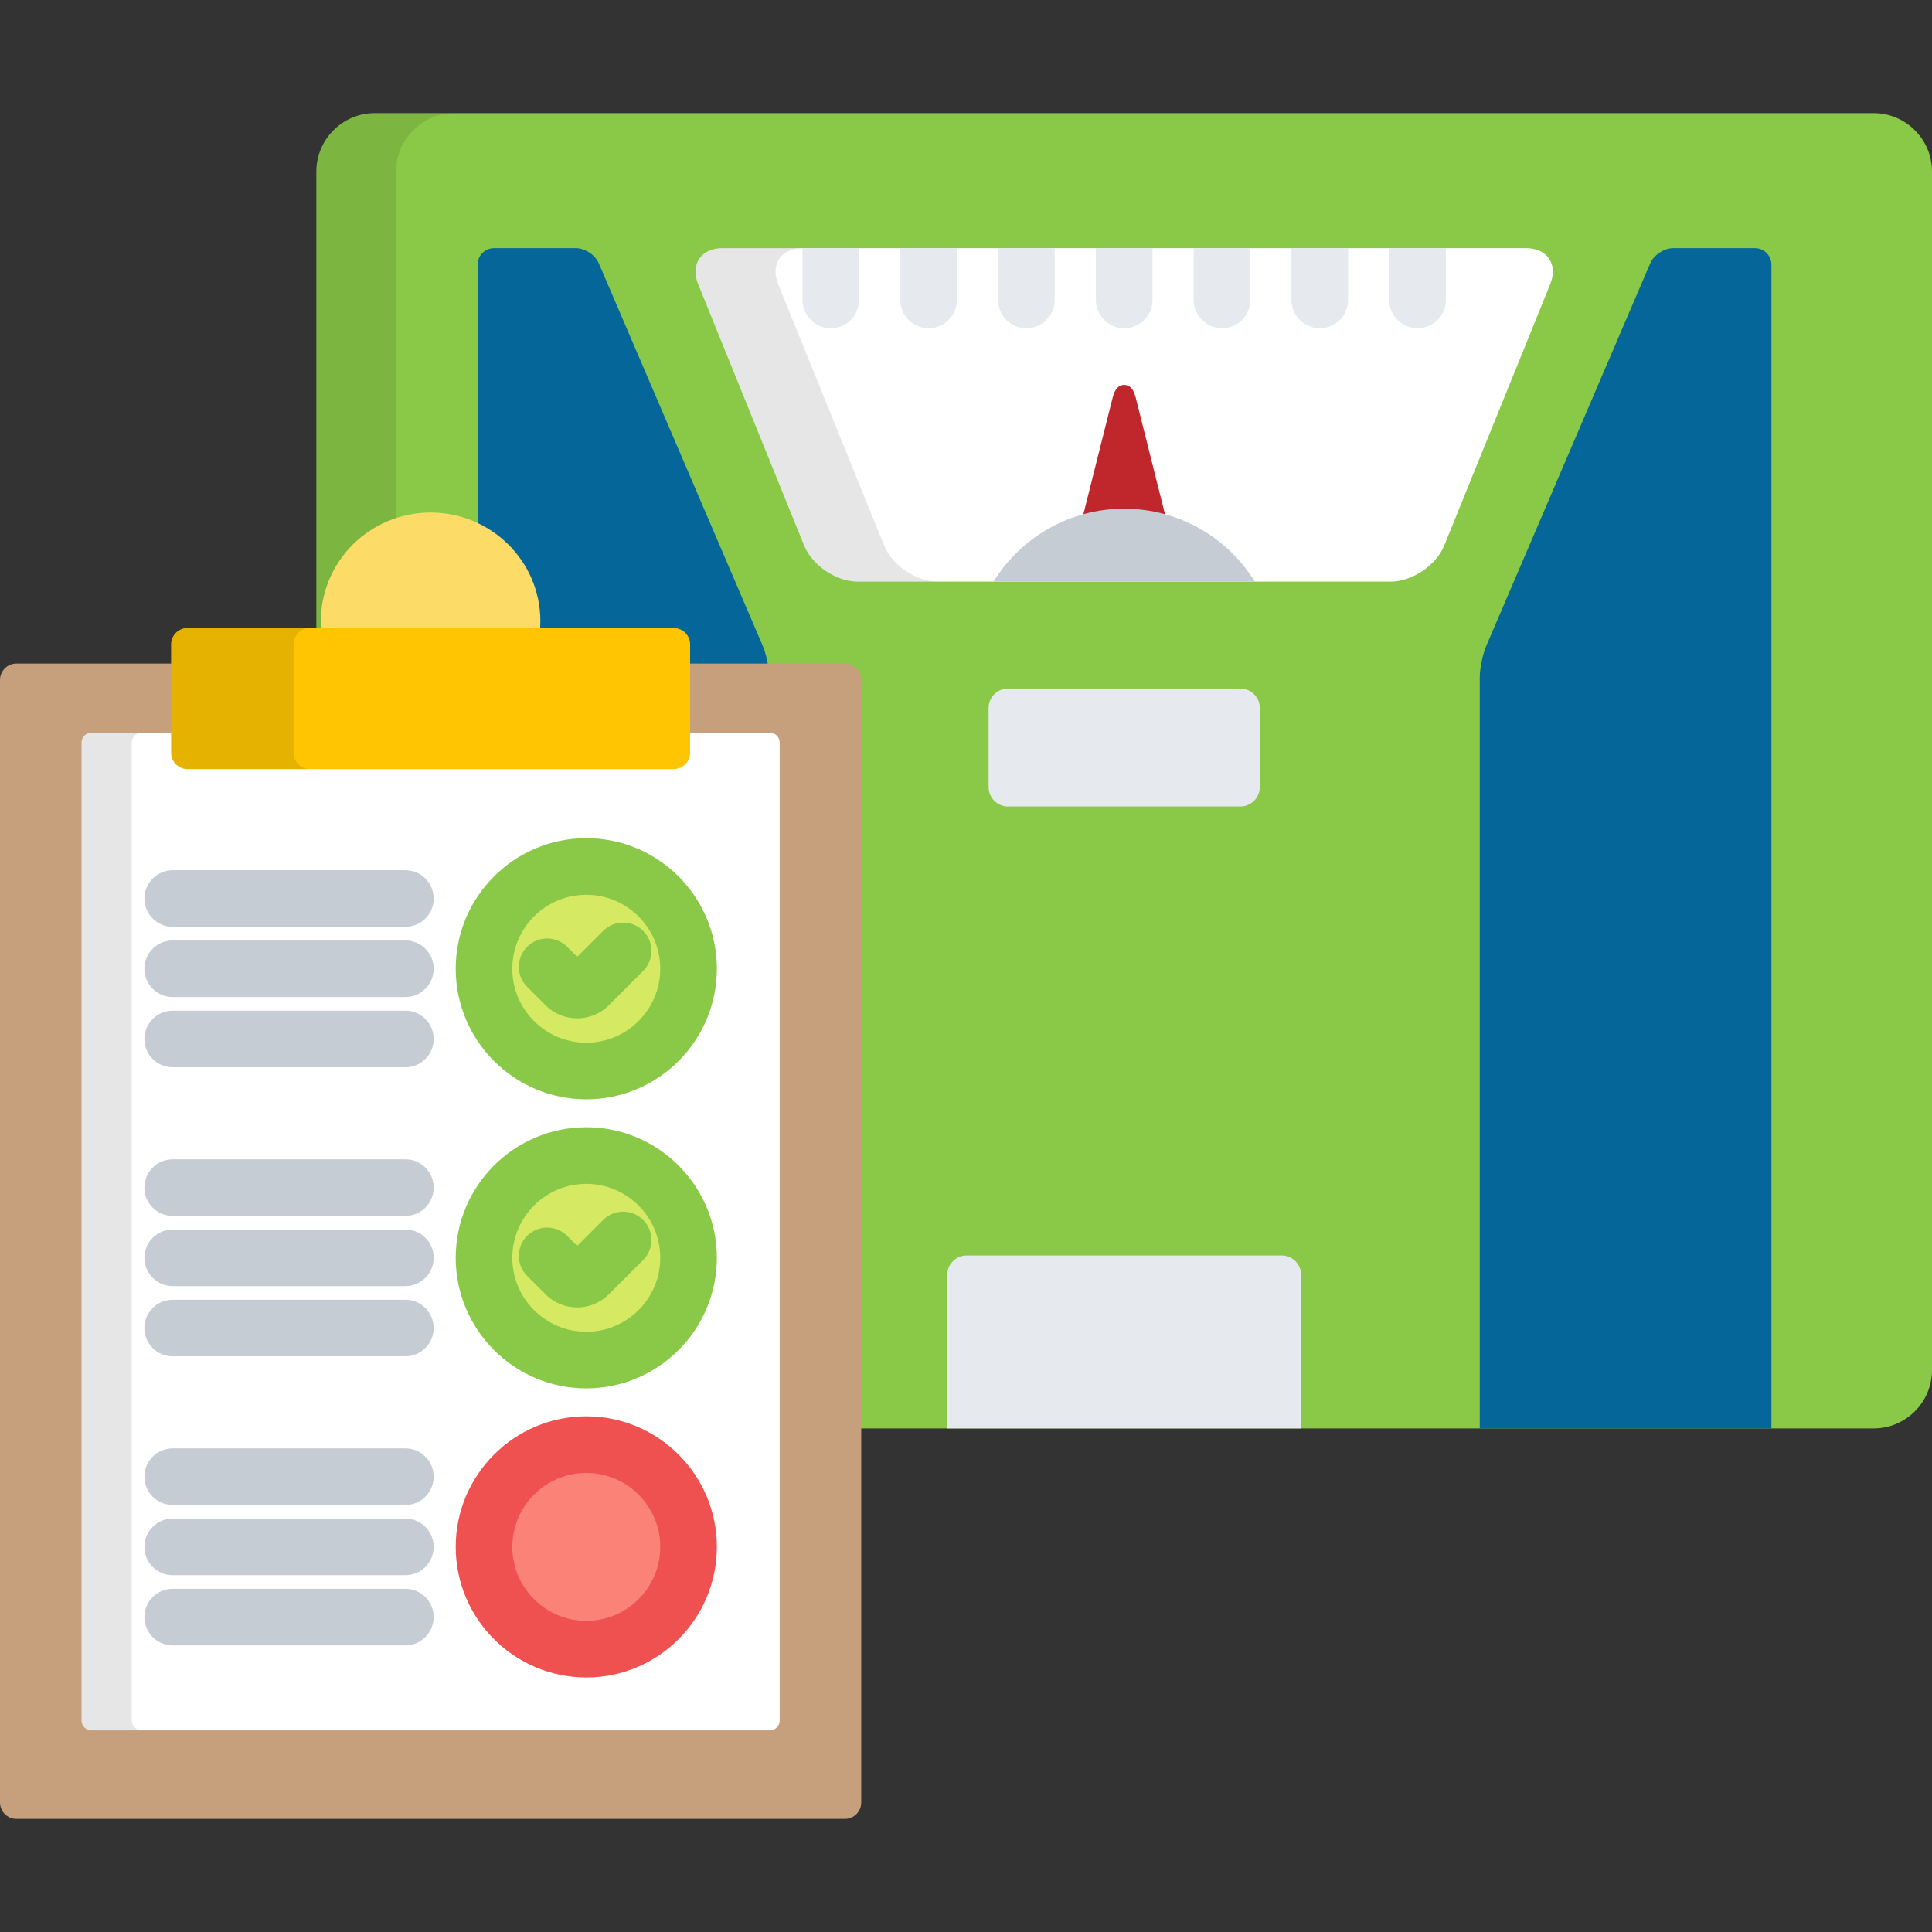 <?xml version="1.0" encoding="iso-8859-1"?>
<!-- Generator: Adobe Illustrator 19.0.0, SVG Export Plug-In . SVG Version: 6.00 Build 0)  -->
<svg version="1.1" id="Capa_1" xmlns="http://www.w3.org/2000/svg" xmlns:xlink="http://www.w3.org/1999/xlink" x="0px" y="0px"
	 viewBox="0 0 512 512" style="enable-background:new 0 0 512 512;" xml:space="preserve">
<rect x="0" y="0" width="512" height="512" fill="#333333" stroke="none"/>
<path style="fill:#89C947;" d="M496.547,29.979H99.294c-8.499,0-15.453,6.954-15.453,15.453v121.991h1.258
	c0.276,0,0.54-0.114,0.729-0.316c0.189-0.201,0.286-0.471,0.269-0.746c-0.036-0.575-0.06-1.153-0.06-1.736
	c0-15.327,12.598-27.796,28.082-27.796c15.485,0,28.083,12.469,28.083,27.796c0,0.583-0.025,1.162-0.06,1.736
	c-0.017,0.275,0.08,0.545,0.269,0.746s0.453,0.316,0.729,0.316h35.407c1.843,0,3.342,1.5,3.342,3.344v5.087c0,0.552,0.448,1,1,1
	h41.007c1.843,0,3.342,1.499,3.342,3.342v198.353h269.309c8.499,0,15.453-6.954,15.453-15.453V45.432
	C512,36.933,505.046,29.979,496.547,29.979z"/>
<path style="opacity:0.1;enable-background:new    ;" d="M85.099,167.423c0.276,0,0.54-0.114,0.729-0.316
	c0.189-0.201,0.286-0.471,0.269-0.746c-0.036-0.575-0.06-1.153-0.06-1.736c0-12.153,7.923-22.502,18.923-26.27V45.432
	c0-8.499,6.954-15.453,15.453-15.453H99.294c-8.499,0-15.453,6.954-15.453,15.453v121.991H85.099z"/>
<g>
	<path style="fill:#E6E9ED;" d="M333.855,208.583c0,2.833-2.318,5.151-5.151,5.151h-61.566c-2.833,0-5.151-2.318-5.151-5.151V187.62
		c0-2.833,2.318-5.151,5.151-5.151h61.566c2.833,0,5.151,2.318,5.151,5.151V208.583z"/>
	<path style="fill:#E6E9ED;" d="M339.668,332.714h-83.494c-2.833,0-5.151,2.318-5.151,5.151v40.682h93.796v-40.682
		C344.819,335.033,342.501,332.714,339.668,332.714z"/>
</g>
<path style="fill:#FFFFFF;" d="M191.451,65.769c-5.666,0-8.559,4.296-6.43,9.547l28.092,69.268
	c2.129,5.251,8.507,9.547,14.173,9.547h141.269c5.666,0,12.044-4.296,14.174-9.547l28.092-69.268
	c2.129-5.251-0.764-9.547-6.43-9.547H191.451z"/>
<g style="opacity:0.1;">
	<path d="M234.313,144.583l-28.092-69.268c-2.129-5.251,0.764-9.547,6.43-9.547h-21.2c-5.666,0-8.559,4.296-6.43,9.547
		l28.092,69.268c2.129,5.251,8.507,9.547,14.173,9.547h21.2C242.82,154.131,236.442,149.835,234.313,144.583z"/>
</g>
<g>
	<path style="fill:#E6E9ED;" d="M220.175,86.984c4.142,0,7.5-3.358,7.5-7.5V65.769h-15v13.716
		C212.675,83.627,216.033,86.984,220.175,86.984z"/>
	<path style="fill:#E6E9ED;" d="M246.09,86.984c4.142,0,7.5-3.358,7.5-7.5V65.769h-15v13.716
		C238.59,83.627,241.948,86.984,246.09,86.984z"/>
	<path style="fill:#E6E9ED;" d="M272.005,86.984c4.142,0,7.5-3.358,7.5-7.5V65.769h-15v13.716
		C264.505,83.627,267.863,86.984,272.005,86.984z"/>
	<path style="fill:#E6E9ED;" d="M297.92,86.984c4.142,0,7.5-3.358,7.5-7.5V65.769h-15v13.716
		C290.42,83.627,293.778,86.984,297.92,86.984z"/>
	<path style="fill:#E6E9ED;" d="M323.836,86.984c4.142,0,7.5-3.358,7.5-7.5V65.769h-15v13.716
		C316.336,83.627,319.694,86.984,323.836,86.984z"/>
	<path style="fill:#E6E9ED;" d="M349.751,86.984c4.142,0,7.5-3.358,7.5-7.5V65.769h-15v13.716
		C342.251,83.627,345.609,86.984,349.751,86.984z"/>
	<path style="fill:#E6E9ED;" d="M375.666,86.984c4.142,0,7.5-3.358,7.5-7.5V65.769h-15v13.716
		C368.166,83.627,371.524,86.984,375.666,86.984z"/>
</g>
<path style="fill:#C0272D;" d="M297.92,136.001c3.865,0,7.598,0.553,11.139,1.56l-8.098-32.239
	c-0.554-2.204-1.577-3.321-3.041-3.321s-2.487,1.118-3.041,3.321l-8.098,32.239C290.323,136.553,294.056,136.001,297.92,136.001z"/>
<path style="fill:#C5CCD3;" d="M263.299,154.131h69.243c-7.168-11.593-19.991-19.32-34.622-19.32
	C283.29,134.811,270.467,142.538,263.299,154.131z"/>
<g>
	<path style="fill:#046699;" d="M142.202,164.624c0,0.583-0.025,1.162-0.06,1.736c-0.017,0.275,0.08,0.545,0.269,0.746
		s0.453,0.316,0.729,0.316h35.407c1.843,0,3.342,1.5,3.342,3.344v5.087c0,0.552,0.448,1,1,1h20.747
		c-0.296-1.996-0.845-4.171-1.478-5.647L158.682,69.761c-0.94-2.195-3.665-3.992-6.054-3.992h-21.711
		c-2.389,0-4.343,1.954-4.343,4.343v69.609C135.826,144.273,142.202,153.723,142.202,164.624z"/>
	<path style="fill:#046699;" d="M437.336,69.761c0.941-2.195,3.666-3.992,6.054-3.992h21.711c2.389,0,4.343,1.954,4.343,4.343
		v308.436h-77.295V179.538c0-2.388,0.77-6.139,1.71-8.333L437.336,69.761z"/>
</g>
<path style="fill:#C6A07D;" d="M223.896,175.853h-42.007v23.618c0,1.843-1.5,3.342-3.342,3.342H49.692
	c-1.843,0-3.343-1.499-3.343-3.342v-23.618H4.343c-2.389,0-4.343,1.954-4.343,4.342v297.484c0,2.389,1.955,4.343,4.343,4.343
	h219.553c2.388,0,4.342-1.955,4.342-4.343V180.195C228.239,177.807,226.284,175.853,223.896,175.853z"/>
<path style="fill:#FFFFFF;" d="M204.02,194.176h-22.131v5.294c0,1.843-1.5,3.342-3.342,3.342H49.692
	c-1.843,0-3.343-1.499-3.343-3.342v-5.294h-22.13c-1.433,0-2.606,1.172-2.606,2.604v259.176c0,1.432,1.173,2.605,2.606,2.605H204.02
	c1.433,0,2.605-1.173,2.605-2.605V196.781C206.625,195.349,205.453,194.176,204.02,194.176z"/>
<path style="opacity:0.1;enable-background:new    ;" d="M34.923,455.957V196.781c0-1.433,1.173-2.604,2.606-2.604h-13.31
	c-1.433,0-2.606,1.172-2.606,2.604v259.176c0,1.432,1.173,2.605,2.606,2.605h13.31C36.096,458.563,34.923,457.389,34.923,455.957z"
	/>
<path style="fill:#FCDB67;" d="M143.046,167.611c0.102-0.982,0.156-1.978,0.156-2.987c0-15.903-13.021-28.796-29.083-28.796
	c-16.061,0-29.082,12.894-29.082,28.796c0,1.009,0.053,2.005,0.156,2.987H143.046z"/>
<path style="fill:#FFC502;" d="M182.889,199.471c0,2.387-1.954,4.342-4.342,4.342H49.692c-2.389,0-4.343-1.955-4.343-4.342v-28.704
	c0-2.389,1.954-4.344,4.343-4.344h128.854c2.389,0,4.342,1.955,4.342,4.344v28.704H182.889z"/>
<g style="opacity:0.1;">
	<path d="M77.779,199.471v-28.704c0-2.389,1.954-4.344,4.342-4.344H49.692c-2.389,0-4.343,1.955-4.343,4.344v28.704
		c0,2.387,1.954,4.342,4.343,4.342h32.429C79.733,203.813,77.779,201.857,77.779,199.471z"/>
</g>
<g>
	<path style="fill:#C5CCD3;" d="M107.426,245.62H45.764c-4.142,0-7.5-3.358-7.5-7.5s3.358-7.5,7.5-7.5h61.662
		c4.142,0,7.5,3.358,7.5,7.5C114.926,242.262,111.568,245.62,107.426,245.62z"/>
	<path style="fill:#C5CCD3;" d="M107.426,264.227H45.764c-4.142,0-7.5-3.358-7.5-7.5c0-4.142,3.358-7.5,7.5-7.5h61.662
		c4.142,0,7.5,3.358,7.5,7.5C114.926,260.868,111.568,264.227,107.426,264.227z"/>
	<path style="fill:#C5CCD3;" d="M107.426,282.835H45.764c-4.142,0-7.5-3.358-7.5-7.5s3.358-7.5,7.5-7.5h61.662
		c4.142,0,7.5,3.358,7.5,7.5S111.568,282.835,107.426,282.835z"/>
</g>
<circle style="fill:#D5E962;" cx="155.37" cy="256.73" r="27.1"/>
<g>
	<path style="fill:#89C947;" d="M155.372,291.33c-19.08,0-34.603-15.523-34.603-34.604c0-19.08,15.523-34.603,34.603-34.603
		s34.604,15.523,34.604,34.603C189.976,275.807,174.452,291.33,155.372,291.33z M155.372,237.124
		c-10.809,0-19.603,8.794-19.603,19.603c0,10.81,8.794,19.604,19.603,19.604c10.81,0,19.604-8.794,19.604-19.604
		C174.976,245.918,166.181,237.124,155.372,237.124z"/>
	<path style="fill:#89C947;" d="M152.963,269.875c-3.032,0-6.063-1.153-8.371-3.46l-4.901-4.901
		c-2.929-2.929-2.928-7.678,0.001-10.607c2.929-2.928,7.677-2.928,10.607,0l2.666,2.667l6.875-6.876
		c2.929-2.93,7.678-2.93,10.606-0.001c2.929,2.929,2.93,7.677,0.001,10.606l-9.108,9.109
		C159.029,268.721,155.995,269.875,152.963,269.875z"/>
</g>
<g>
	<path style="fill:#C5CCD3;" d="M107.426,322.227H45.764c-4.142,0-7.5-3.358-7.5-7.5s3.358-7.5,7.5-7.5h61.662
		c4.142,0,7.5,3.358,7.5,7.5S111.568,322.227,107.426,322.227z"/>
	<path style="fill:#C5CCD3;" d="M107.426,340.835H45.764c-4.142,0-7.5-3.358-7.5-7.5s3.358-7.5,7.5-7.5h61.662
		c4.142,0,7.5,3.358,7.5,7.5S111.568,340.835,107.426,340.835z"/>
	<path style="fill:#C5CCD3;" d="M107.426,359.441H45.764c-4.142,0-7.5-3.358-7.5-7.5s3.358-7.5,7.5-7.5h61.662
		c4.142,0,7.5,3.358,7.5,7.5C114.926,356.085,111.568,359.441,107.426,359.441z"/>
</g>
<circle style="fill:#D5E962;" cx="155.37" cy="333.33" r="27.1"/>
<g>
	<path style="fill:#89C947;" d="M155.372,367.938c-19.08,0-34.603-15.523-34.603-34.604c0-19.08,15.523-34.603,34.603-34.603
		s34.604,15.523,34.604,34.603C189.976,352.415,174.452,367.938,155.372,367.938z M155.372,313.731
		c-10.809,0-19.603,8.794-19.603,19.603c0,10.81,8.794,19.604,19.603,19.604c10.81,0,19.604-8.794,19.604-19.604
		C174.976,322.525,166.181,313.731,155.372,313.731z"/>
	<path style="fill:#89C947;" d="M152.963,346.484c-3.033,0-6.064-1.154-8.373-3.463l-4.899-4.898
		c-2.929-2.929-2.929-7.678-0.001-10.607c2.929-2.929,7.677-2.929,10.607,0l2.666,2.666l6.876-6.876
		c2.929-2.929,7.678-2.93,10.606,0c2.929,2.929,2.929,7.677,0,10.606l-9.108,9.108C159.03,345.329,155.996,346.484,152.963,346.484z
		"/>
</g>
<g>
	<path style="fill:#C5CCD3;" d="M107.426,398.835H45.764c-4.142,0-7.5-3.358-7.5-7.5s3.358-7.5,7.5-7.5h61.662
		c4.142,0,7.5,3.358,7.5,7.5S111.568,398.835,107.426,398.835z"/>
	<path style="fill:#C5CCD3;" d="M107.426,417.441H45.764c-4.142,0-7.5-3.358-7.5-7.5s3.358-7.5,7.5-7.5h61.662
		c4.142,0,7.5,3.358,7.5,7.5C114.926,414.085,111.568,417.441,107.426,417.441z"/>
	<path style="fill:#C5CCD3;" d="M107.426,436.05H45.764c-4.142,0-7.5-3.358-7.5-7.5s3.358-7.5,7.5-7.5h61.662
		c4.142,0,7.5,3.358,7.5,7.5C114.926,432.692,111.568,436.05,107.426,436.05z"/>
</g>
<circle style="fill:#FB8276;" cx="155.37" cy="409.94" r="27.1"/>
<path style="fill:#EF5050;" d="M155.372,444.546c-19.08,0-34.603-15.523-34.603-34.604c0-19.08,15.523-34.602,34.603-34.602
	s34.604,15.522,34.604,34.602C189.976,429.022,174.452,444.546,155.372,444.546z M155.372,390.339
	c-10.809,0-19.603,8.793-19.603,19.602c0,10.81,8.794,19.604,19.603,19.604c10.81,0,19.604-8.794,19.604-19.604
	C174.976,399.132,166.181,390.339,155.372,390.339z"/>
<g>
</g>
<g>
</g>
<g>
</g>
<g>
</g>
<g>
</g>
<g>
</g>
<g>
</g>
<g>
</g>
<g>
</g>
<g>
</g>
<g>
</g>
<g>
</g>
<g>
</g>
<g>
</g>
<g>
</g>
</svg>
